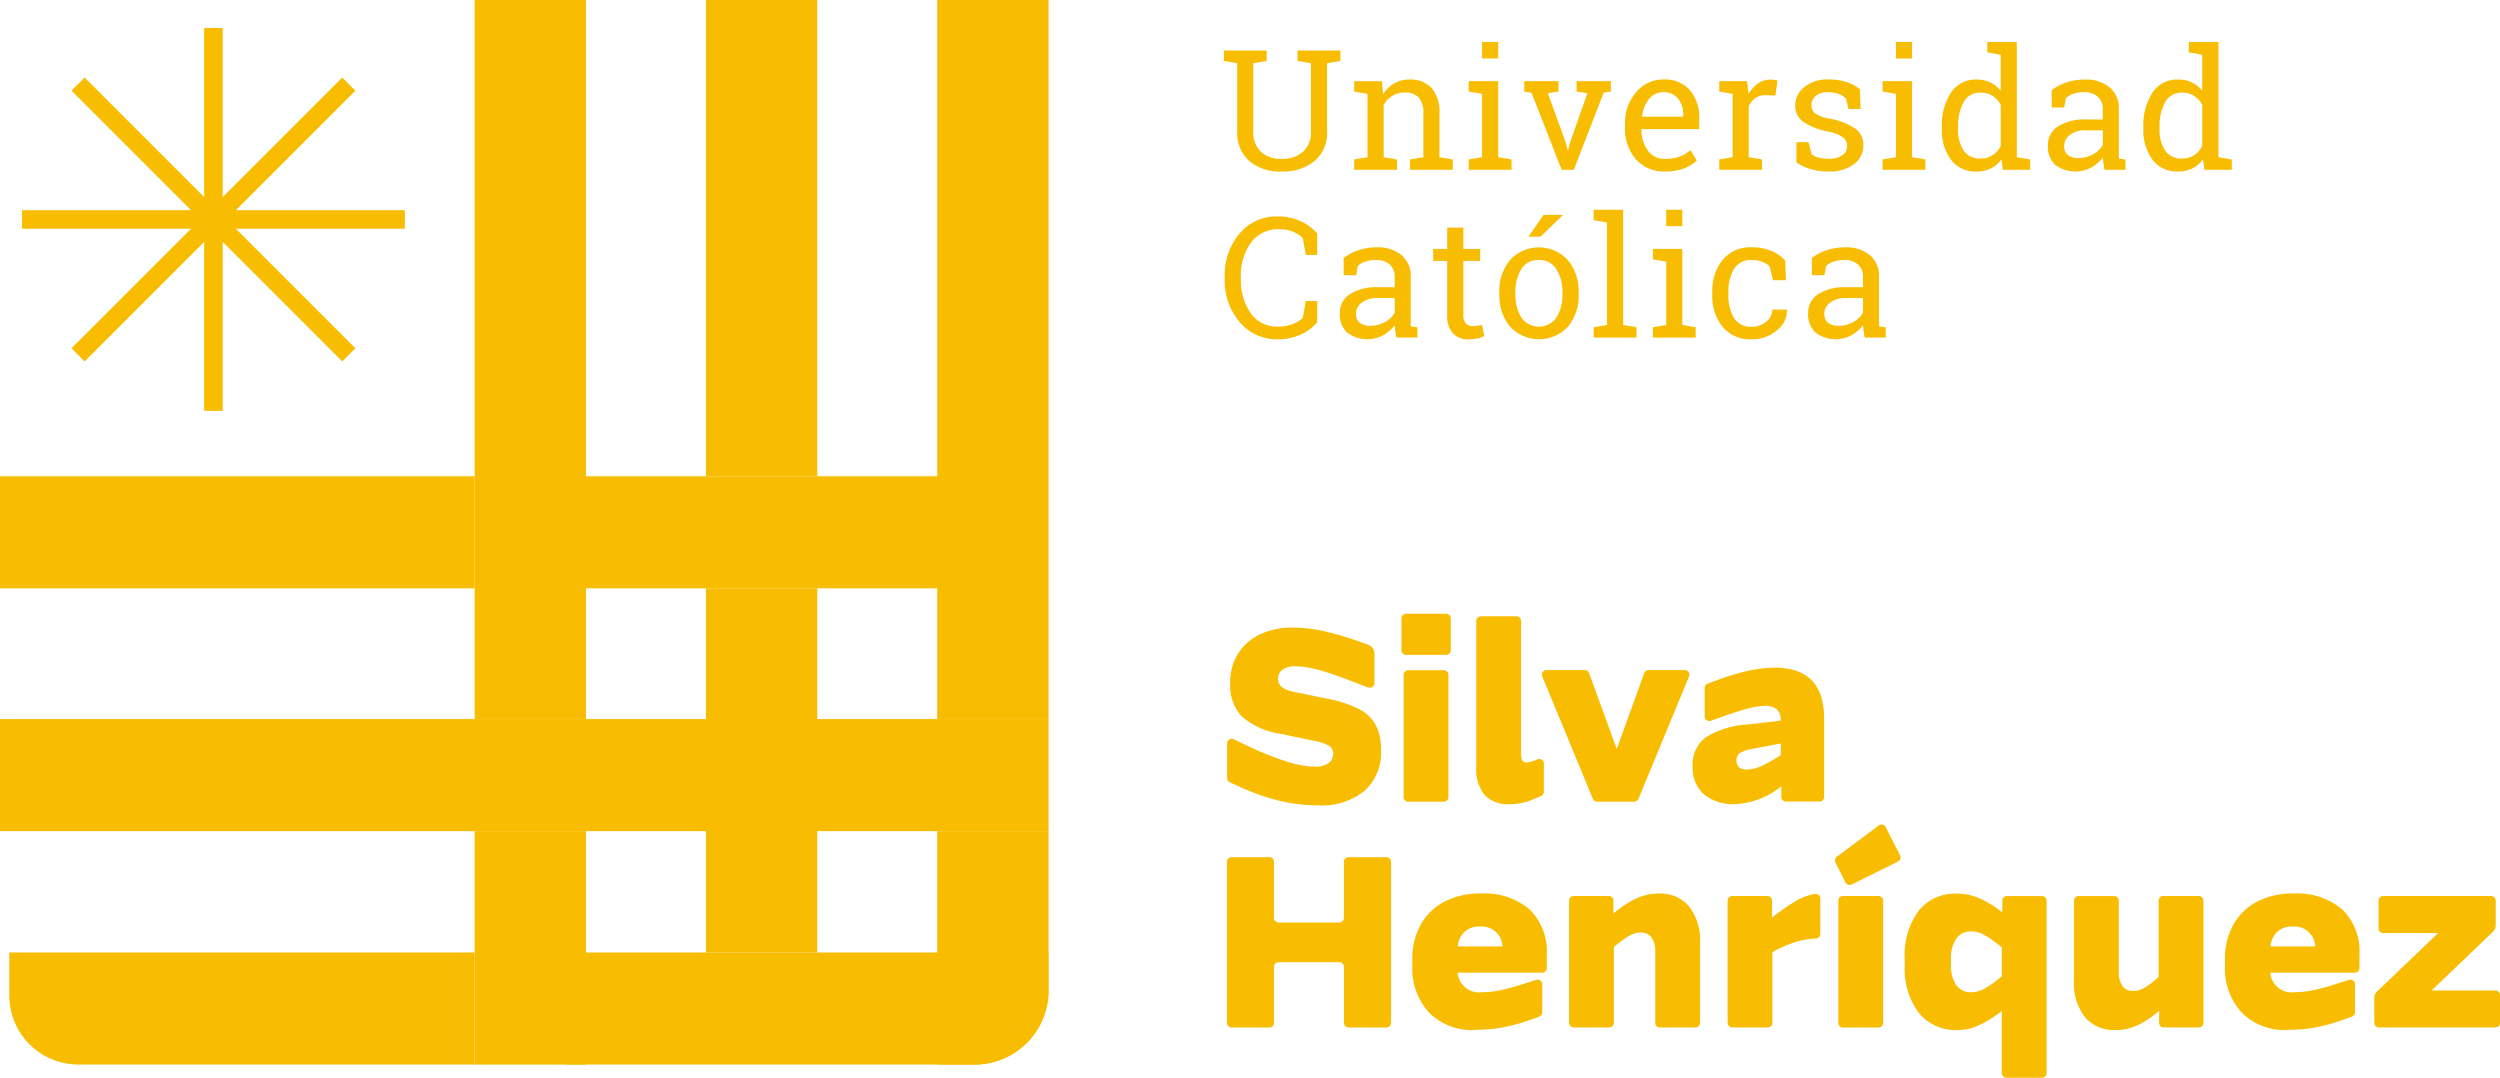 <svg xmlns="http://www.w3.org/2000/svg" xmlns:xlink="http://www.w3.org/1999/xlink" width="115.998" height="50" viewBox="0 0 115.998 50">
  <defs>
    <clipPath id="clip-path">
      <rect id="Rectángulo_666" data-name="Rectángulo 666" width="115.998" height="50" fill="#f8bd01"/>
    </clipPath>
  </defs>
  <g id="Grupo_803" data-name="Grupo 803" transform="translate(0 0)">
    <rect id="Rectángulo_654" data-name="Rectángulo 654" width="5.167" height="22.098" transform="translate(32.755 0)" fill="#f8bd01"/>
    <rect id="Rectángulo_655" data-name="Rectángulo 655" width="17.652" height="5.2" transform="translate(26.264 22.099)" fill="#f8bd01"/>
    <rect id="Rectángulo_656" data-name="Rectángulo 656" width="22.024" height="5.2" transform="translate(0 22.099)" fill="#f8bd01"/>
    <g id="Grupo_784" data-name="Grupo 784" transform="translate(0 0)">
      <g id="Grupo_783" data-name="Grupo 783" clip-path="url(#clip-path)">
        <path id="Trazado_1746" data-name="Trazado 1746" d="M53.529,54.177V52.4H31.14v5.2H50.1a3.437,3.437,0,0,0,3.427-3.427" transform="translate(-4.877 -8.207)" fill="#f8bd01"/>
        <path id="Trazado_1747" data-name="Trazado 1747" d="M22.1,57.6V52.4H.511V54.4A3.208,3.208,0,0,0,3.718,57.6Z" transform="translate(-0.08 -8.206)" fill="#f8bd01"/>
        <rect id="Rectángulo_657" data-name="Rectángulo 657" width="48.652" height="5.2" transform="translate(0.001 33.364)" fill="#f8bd01"/>
        <rect id="Rectángulo_658" data-name="Rectángulo 658" width="5.167" height="16.898" transform="translate(32.755 27.298)" fill="#f8bd01"/>
        <path id="Trazado_1748" data-name="Trazado 1748" d="M51.56,45.725V56.558H53.3a3.436,3.436,0,0,0,3.427-3.427V45.725Z" transform="translate(-8.075 -7.161)" fill="#f8bd01"/>
        <rect id="Rectángulo_659" data-name="Rectángulo 659" width="5.167" height="33.364" transform="translate(43.486)" fill="#f8bd01"/>
        <rect id="Rectángulo_660" data-name="Rectángulo 660" width="5.167" height="33.364" transform="translate(22.024)" fill="#f8bd01"/>
        <rect id="Rectángulo_661" data-name="Rectángulo 661" width="5.167" height="10.833" transform="translate(22.024 38.563)" fill="#f8bd01"/>
        <rect id="Rectángulo_662" data-name="Rectángulo 662" width="0.861" height="17.765" transform="translate(9.473 1.3)" fill="#f8bd01"/>
        <rect id="Rectángulo_663" data-name="Rectángulo 663" width="17.765" height="0.861" transform="translate(1.021 9.752)" fill="#f8bd01"/>
        <rect id="Rectángulo_664" data-name="Rectángulo 664" width="0.861" height="17.765" transform="translate(3.318 4.207) rotate(-45)" fill="#f8bd01"/>
        <rect id="Rectángulo_665" data-name="Rectángulo 665" width="17.765" height="0.861" transform="translate(3.318 16.16) rotate(-45)" fill="#f8bd01"/>
        <path id="Trazado_1749" data-name="Trazado 1749" d="M71.726,42.774a7.69,7.69,0,0,1-1.8-.215,10.4,10.4,0,0,1-1.905-.68l-.385-.175a.215.215,0,0,1-.127-.2V39.9a.215.215,0,0,1,.308-.194l.669.319a13.842,13.842,0,0,0,1.8.72,4.63,4.63,0,0,0,1.33.232.977.977,0,0,0,.593-.163.52.52,0,0,0,.221-.441.412.412,0,0,0-.186-.36,2.089,2.089,0,0,0-.7-.233l-1.557-.326a3.547,3.547,0,0,1-1.8-.807,2.112,2.112,0,0,1-.535-1.552,2.5,2.5,0,0,1,.36-1.354,2.426,2.426,0,0,1,1.011-.895,3.421,3.421,0,0,1,1.522-.32,6.714,6.714,0,0,1,1.452.163,15.19,15.19,0,0,1,1.72.512l.341.12a.428.428,0,0,1,.287.4v1.383a.214.214,0,0,1-.291.2l-.72-.272q-.72-.28-1.2-.43a7.486,7.486,0,0,0-.819-.215,3.536,3.536,0,0,0-.65-.064.978.978,0,0,0-.581.151.487.487,0,0,0-.209.418.48.48,0,0,0,.162.384,1.232,1.232,0,0,0,.524.221l1.638.337a5.321,5.321,0,0,1,1.441.477,1.81,1.81,0,0,1,.773.75,2.5,2.5,0,0,1,.238,1.156,2.375,2.375,0,0,1-.767,1.882,3.149,3.149,0,0,1-2.15.674" transform="translate(-10.572 -5.406)" fill="#f8bd01"/>
        <path id="Trazado_1750" data-name="Trazado 1750" d="M77.1,35.457V33.981a.215.215,0,0,1,.215-.215h1.86a.215.215,0,0,1,.214.215v1.476a.215.215,0,0,1-.214.215h-1.86a.215.215,0,0,1-.215-.215m.1,6.81V36.6a.215.215,0,0,1,.215-.215h1.65a.215.215,0,0,1,.215.215v5.671a.215.215,0,0,1-.215.215h-1.65a.215.215,0,0,1-.215-.215" transform="translate(-12.074 -5.288)" fill="#f8bd01"/>
        <path id="Trazado_1751" data-name="Trazado 1751" d="M82.762,42.62a1.475,1.475,0,0,1-1.168-.43,2.009,2.009,0,0,1-.378-1.348V34.119a.215.215,0,0,1,.215-.215h1.651a.215.215,0,0,1,.215.215v6.223c0,.232.085.345.256.348a1.277,1.277,0,0,0,.5-.149.214.214,0,0,1,.3.2v1.3a.215.215,0,0,1-.127.2c-.178.078-.493.214-.612.251a2.911,2.911,0,0,1-.852.133" transform="translate(-12.719 -5.309)" fill="#f8bd01"/>
        <path id="Trazado_1752" data-name="Trazado 1752" d="M87.189,42.834l-2.344-5.671a.214.214,0,0,1,.2-.3h1.771a.214.214,0,0,1,.2.141L88.3,40.526l1.274-3.519a.214.214,0,0,1,.2-.142h1.678a.215.215,0,0,1,.2.3l-2.344,5.671a.217.217,0,0,1-.2.133H87.388a.215.215,0,0,1-.2-.133" transform="translate(-13.284 -5.773)" fill="#f8bd01"/>
        <path id="Trazado_1753" data-name="Trazado 1753" d="M95.085,43.061a2.11,2.11,0,0,1-1.447-.459,1.63,1.63,0,0,1-.517-1.284,1.584,1.584,0,0,1,.587-1.342,4.161,4.161,0,0,1,1.981-.61l1.522-.175a.718.718,0,0,0-.186-.529.839.839,0,0,0-.568-.157,3.03,3.03,0,0,0-.68.1c-.276.066-.668.188-1.18.366l-.632.224a.215.215,0,0,1-.286-.2V37.669a.216.216,0,0,1,.142-.2l.311-.111a11.462,11.462,0,0,1,1.564-.482,5.88,5.88,0,0,1,1.236-.145q2.29,0,2.289,2.371V42.73a.214.214,0,0,1-.215.214H97.449a.215.215,0,0,1-.215-.214v-.494a3.644,3.644,0,0,1-2.149.825m.07-2.033c0,.287.158.43.476.43a1.688,1.688,0,0,0,.656-.151,6.463,6.463,0,0,0,.924-.523v-.535l-1.29.244a1.619,1.619,0,0,0-.61.2.394.394,0,0,0-.156.337" transform="translate(-14.583 -5.752)" fill="#f8bd01"/>
        <path id="Trazado_1754" data-name="Trazado 1754" d="M67.5,54.846V47.374a.215.215,0,0,1,.215-.215h1.754a.215.215,0,0,1,.215.215v2.6a.215.215,0,0,0,.215.215h2.813a.215.215,0,0,0,.214-.215v-2.6a.215.215,0,0,1,.215-.215H74.9a.215.215,0,0,1,.215.215v7.472a.215.215,0,0,1-.215.215H73.144a.215.215,0,0,1-.215-.215v-2.6a.215.215,0,0,0-.214-.215H69.9a.215.215,0,0,0-.215.215v2.6a.215.215,0,0,1-.215.215H67.718a.215.215,0,0,1-.215-.215" transform="translate(-10.571 -7.385)" fill="#f8bd01"/>
        <path id="Trazado_1755" data-name="Trazado 1755" d="M80.592,55.49a2.8,2.8,0,0,1-2.115-.808,3.024,3.024,0,0,1-.778-2.19v-.279a3.214,3.214,0,0,1,.39-1.615,2.679,2.679,0,0,1,1.1-1.064,3.549,3.549,0,0,1,1.679-.378,3.221,3.221,0,0,1,2.271.738,2.736,2.736,0,0,1,.8,2.109v.611a.215.215,0,0,1-.215.214H79.8a.991.991,0,0,0,1.128.907,4.2,4.2,0,0,0,.837-.087,10.88,10.88,0,0,0,1.057-.285l.626-.2a.215.215,0,0,1,.281.2v1.308a.214.214,0,0,1-.144.2l-.518.182a8.248,8.248,0,0,1-1.226.326,7.176,7.176,0,0,1-1.249.1m.256-4.788a.953.953,0,0,0-1.034.918h2.068a.953.953,0,0,0-1.034-.918" transform="translate(-12.168 -7.698)" fill="#f8bd01"/>
        <path id="Trazado_1756" data-name="Trazado 1756" d="M86.324,55.158V49.487a.215.215,0,0,1,.214-.215h1.627a.215.215,0,0,1,.215.215v.6a4.732,4.732,0,0,1,1.074-.709,2.479,2.479,0,0,1,1.018-.221,1.762,1.762,0,0,1,1.423.6,2.569,2.569,0,0,1,.505,1.7v3.7a.215.215,0,0,1-.215.215h-1.65a.215.215,0,0,1-.215-.215v-3.33a1.015,1.015,0,0,0-.175-.633.579.579,0,0,0-.487-.227,1.1,1.1,0,0,0-.518.139,4.34,4.34,0,0,0-.668.477l-.07.058v3.515a.215.215,0,0,1-.214.215H86.538a.215.215,0,0,1-.214-.215" transform="translate(-13.519 -7.698)" fill="#f8bd01"/>
        <path id="Trazado_1757" data-name="Trazado 1757" d="M95.045,55.162V49.491a.215.215,0,0,1,.215-.215h1.627a.215.215,0,0,1,.215.215v.784l.325-.244a8.836,8.836,0,0,1,.762-.511,2.745,2.745,0,0,1,.593-.267,2.3,2.3,0,0,1,.313-.07.217.217,0,0,1,.25.214v1.636a.216.216,0,0,1-.207.214,4.239,4.239,0,0,0-.8.12,5.45,5.45,0,0,0-1.064.43l-.151.082v3.282a.215.215,0,0,1-.215.215H95.26a.215.215,0,0,1-.215-.215" transform="translate(-14.884 -7.702)" fill="#f8bd01"/>
        <path id="Trazado_1758" data-name="Trazado 1758" d="M103.3,45.474l.67,1.314a.215.215,0,0,1-.094.289l-2.148,1.063a.215.215,0,0,1-.289-.094l-.467-.924a.214.214,0,0,1,.094-.288l1.945-1.452a.215.215,0,0,1,.289.094m-2.194,9.089V48.893a.215.215,0,0,1,.215-.215h1.65a.215.215,0,0,1,.215.215v5.671a.215.215,0,0,1-.215.215h-1.65a.215.215,0,0,1-.215-.215" transform="translate(-15.809 -7.103)" fill="#f8bd01"/>
        <path id="Trazado_1759" data-name="Trazado 1759" d="M107.25,55.49a2.2,2.2,0,0,1-1.812-.8,3.426,3.426,0,0,1-.651-2.22v-.29a3.447,3.447,0,0,1,.645-2.219,2.15,2.15,0,0,1,1.772-.8,2.659,2.659,0,0,1,1.011.2,4.921,4.921,0,0,1,1.1.668v-.541a.215.215,0,0,1,.214-.214h1.627a.215.215,0,0,1,.215.214v8a.215.215,0,0,1-.215.215h-1.65a.215.215,0,0,1-.215-.215V54.607a5.336,5.336,0,0,1-1.11.686,2.4,2.4,0,0,1-.935.2m-.314-3.045a1.611,1.611,0,0,0,.244.953.81.81,0,0,0,.7.337,1.262,1.262,0,0,0,.569-.145,4.217,4.217,0,0,0,.72-.493l.128-.1V51.655l-.128-.1a4.231,4.231,0,0,0-.72-.494,1.273,1.273,0,0,0-.569-.145.811.811,0,0,0-.7.337,1.609,1.609,0,0,0-.244.953Z" transform="translate(-16.41 -7.698)" fill="#f8bd01"/>
        <path id="Trazado_1760" data-name="Trazado 1760" d="M116.029,55.511a1.755,1.755,0,0,1-1.424-.6,2.575,2.575,0,0,1-.505-1.7v-3.7a.215.215,0,0,1,.215-.215h1.65a.215.215,0,0,1,.215.215v3.329a1.016,1.016,0,0,0,.175.633.582.582,0,0,0,.488.227,1.032,1.032,0,0,0,.493-.128,3.378,3.378,0,0,0,.575-.418l.116-.1V49.509a.215.215,0,0,1,.215-.215h1.65a.215.215,0,0,1,.215.215v5.67a.215.215,0,0,1-.215.215h-1.627a.215.215,0,0,1-.215-.215v-.563a4.144,4.144,0,0,1-1.051.7,2.491,2.491,0,0,1-.971.2" transform="translate(-17.869 -7.72)" fill="#f8bd01"/>
        <path id="Trazado_1761" data-name="Trazado 1761" d="M125.3,55.49a2.8,2.8,0,0,1-2.115-.808,3.024,3.024,0,0,1-.778-2.19v-.279a3.214,3.214,0,0,1,.39-1.615,2.682,2.682,0,0,1,1.1-1.064,3.551,3.551,0,0,1,1.679-.378,3.221,3.221,0,0,1,2.272.738,2.736,2.736,0,0,1,.8,2.109v.611a.215.215,0,0,1-.215.214h-3.922a.99.99,0,0,0,1.127.907,4.2,4.2,0,0,0,.837-.087,10.823,10.823,0,0,0,1.058-.285l.626-.2a.215.215,0,0,1,.281.2v1.308a.214.214,0,0,1-.144.2l-.518.182a8.247,8.247,0,0,1-1.226.326,7.176,7.176,0,0,1-1.249.1m.256-4.788a.953.953,0,0,0-1.034.918h2.068a.953.953,0,0,0-1.034-.918" transform="translate(-19.17 -7.698)" fill="#f8bd01"/>
        <path id="Trazado_1762" data-name="Trazado 1762" d="M130.62,55.18V54.033a.431.431,0,0,1,.132-.31l2.831-2.709h-2.551a.215.215,0,0,1-.215-.214v-1.29a.215.215,0,0,1,.215-.215h5.009a.215.215,0,0,1,.214.215v1.135a.431.431,0,0,1-.132.311l-2.842,2.72h2.958a.215.215,0,0,1,.215.214v1.29a.215.215,0,0,1-.215.215h-5.4a.215.215,0,0,1-.215-.215" transform="translate(-20.456 -7.72)" fill="#f8bd01"/>
        <path id="Trazado_1763" data-name="Trazado 1763" d="M69.316,2.78v.482l-.62.107V6.531a1.221,1.221,0,0,0,.358.952A1.347,1.347,0,0,0,70,7.809a1.468,1.468,0,0,0,.993-.324,1.188,1.188,0,0,0,.376-.954V3.37l-.62-.107V2.78h1.988v.482l-.619.107V6.531a1.681,1.681,0,0,1-.588,1.381A2.335,2.335,0,0,1,70,8.394a2.213,2.213,0,0,1-1.482-.481,1.711,1.711,0,0,1-.567-1.381V3.37l-.619-.107V2.78h1.988Z" transform="translate(-10.544 -0.435)" fill="#f8bd01"/>
        <path id="Trazado_1764" data-name="Trazado 1764" d="M74.5,8.085l.62-.106V5.04l-.62-.106V4.452h1.289l.053.611a1.49,1.49,0,0,1,.515-.508,1.379,1.379,0,0,1,.705-.18,1.345,1.345,0,0,1,1.03.39,1.709,1.709,0,0,1,.364,1.2V7.979l.62.106v.479H77.091V8.085l.62-.106v-2a1.111,1.111,0,0,0-.215-.772.861.861,0,0,0-.656-.228,1.054,1.054,0,0,0-.571.155,1.137,1.137,0,0,0-.4.426V7.979l.619.106v.479H74.5Z" transform="translate(-11.668 -0.685)" fill="#f8bd01"/>
        <path id="Trazado_1765" data-name="Trazado 1765" d="M80.8,7.761l.62-.106V4.716L80.8,4.61V4.127h1.369V7.655l.62.106V8.24H80.8Zm1.369-4.687h-.749V2.31h.749Z" transform="translate(-12.654 -0.362)" fill="#f8bd01"/>
        <path id="Trazado_1766" data-name="Trazado 1766" d="M85.445,4.948l-.494.076L85.8,7.365l.068.3h.023l.073-.3.821-2.341-.5-.076V4.465h1.59v.482l-.338.057-1.38,3.573H85.59L84.195,5.005l-.338-.057V4.465h1.589Z" transform="translate(-13.132 -0.699)" fill="#f8bd01"/>
        <path id="Trazado_1767" data-name="Trazado 1767" d="M91.27,8.642A1.734,1.734,0,0,1,89.9,8.071,2.154,2.154,0,0,1,89.4,6.586V6.419a2.107,2.107,0,0,1,.523-1.462,1.61,1.61,0,0,1,1.237-.584,1.561,1.561,0,0,1,1.256.5,2,2,0,0,1,.428,1.338v.467H90.171L90.16,6.7a1.625,1.625,0,0,0,.3.975.957.957,0,0,0,.81.383,1.879,1.879,0,0,0,.667-.109,1.548,1.548,0,0,0,.5-.3l.293.487a1.788,1.788,0,0,1-.584.359,2.327,2.327,0,0,1-.872.146m-.114-3.679a.814.814,0,0,0-.643.317,1.506,1.506,0,0,0-.326.8l.007.019h1.9V6a1.147,1.147,0,0,0-.236-.737.838.838,0,0,0-.7-.3" transform="translate(-14 -0.685)" fill="#f8bd01"/>
        <path id="Trazado_1768" data-name="Trazado 1768" d="M94.584,4.933V4.451h1.289l.072.6a1.452,1.452,0,0,1,.432-.494,1,1,0,0,1,.587-.178,1.326,1.326,0,0,1,.18.013,1.084,1.084,0,0,1,.143.029l-.1.7-.426-.023a.86.86,0,0,0-.5.138.9.9,0,0,0-.311.39V7.978l.619.106v.479H94.584V8.084l.62-.106V5.04Z" transform="translate(-14.812 -0.685)" fill="#f8bd01"/>
        <path id="Trazado_1769" data-name="Trazado 1769" d="M101.8,5.743h-.563l-.121-.494a1,1,0,0,0-.344-.207,1.322,1.322,0,0,0-.47-.078.86.86,0,0,0-.593.175.547.547,0,0,0-.194.422.471.471,0,0,0,.171.384,1.773,1.773,0,0,0,.7.25,3,3,0,0,1,1.159.455.914.914,0,0,1,.38.769,1.064,1.064,0,0,1-.443.886,1.855,1.855,0,0,1-1.157.338,2.992,2.992,0,0,1-.84-.109,2.2,2.2,0,0,1-.665-.314l0-.939h.563l.14.552A.786.786,0,0,0,99.866,8a1.948,1.948,0,0,0,.455.053,1.054,1.054,0,0,0,.625-.162.5.5,0,0,0,.227-.423.511.511,0,0,0-.189-.407,1.764,1.764,0,0,0-.713-.277,3,3,0,0,1-1.128-.444.894.894,0,0,1-.38-.76,1.073,1.073,0,0,1,.428-.855,1.686,1.686,0,0,1,1.112-.353,2.7,2.7,0,0,1,.84.121,1.754,1.754,0,0,1,.62.338Z" transform="translate(-15.467 -0.685)" fill="#f8bd01"/>
        <path id="Trazado_1770" data-name="Trazado 1770" d="M103.568,7.761l.62-.106V4.716l-.62-.106V4.127h1.369V7.655l.619.106V8.24h-1.988Zm1.369-4.687h-.749V2.31h.749Z" transform="translate(-16.219 -0.362)" fill="#f8bd01"/>
        <path id="Trazado_1771" data-name="Trazado 1771" d="M109.6,7.75a1.332,1.332,0,0,1-.492.426,1.5,1.5,0,0,1-.676.144,1.409,1.409,0,0,1-1.177-.546,2.278,2.278,0,0,1-.423-1.435V6.26a2.751,2.751,0,0,1,.423-1.6,1.364,1.364,0,0,1,1.185-.608,1.465,1.465,0,0,1,.644.135,1.331,1.331,0,0,1,.477.39V2.9l-.62-.106V2.311h1.369V7.655l.62.107V8.24h-1.27Zm-2.018-1.41a1.751,1.751,0,0,0,.255,1,.884.884,0,0,0,.787.376,1,1,0,0,0,.563-.152,1.156,1.156,0,0,0,.376-.43V5.222a1.163,1.163,0,0,0-.376-.411.993.993,0,0,0-.555-.152.851.851,0,0,0-.792.444,2.294,2.294,0,0,0-.257,1.155Z" transform="translate(-16.731 -0.362)" fill="#f8bd01"/>
        <path id="Trazado_1772" data-name="Trazado 1772" d="M115.294,8.563c-.023-.111-.04-.212-.052-.3s-.022-.177-.027-.267a1.8,1.8,0,0,1-.541.462A1.555,1.555,0,0,1,113,8.33a1.154,1.154,0,0,1-.335-.884,1.024,1.024,0,0,1,.473-.9,2.314,2.314,0,0,1,1.3-.317h.772V5.747a.743.743,0,0,0-.228-.573.9.9,0,0,0-.635-.211,1.535,1.535,0,0,0-.5.073.945.945,0,0,0-.348.2l-.079.434h-.578v-.8a2.226,2.226,0,0,1,.681-.359,2.7,2.7,0,0,1,.866-.135,1.724,1.724,0,0,1,1.133.358,1.25,1.25,0,0,1,.434,1.022v1.98c0,.053,0,.105,0,.156s0,.1.009.152l.3.042v.479Zm-1.2-.547a1.323,1.323,0,0,0,.68-.179,1.1,1.1,0,0,0,.441-.429V6.731h-.8a1.14,1.14,0,0,0-.728.213.64.64,0,0,0-.268.517.513.513,0,0,0,.167.412.771.771,0,0,0,.506.143" transform="translate(-17.644 -0.685)" fill="#f8bd01"/>
        <path id="Trazado_1773" data-name="Trazado 1773" d="M120.686,7.75a1.332,1.332,0,0,1-.492.426,1.5,1.5,0,0,1-.676.144,1.409,1.409,0,0,1-1.177-.546,2.278,2.278,0,0,1-.423-1.435V6.26a2.751,2.751,0,0,1,.423-1.6,1.364,1.364,0,0,1,1.185-.608,1.465,1.465,0,0,1,.644.135,1.331,1.331,0,0,1,.477.39V2.9l-.62-.106V2.311H121.4V7.655l.62.107V8.24h-1.27Zm-2.018-1.41a1.751,1.751,0,0,0,.255,1,.884.884,0,0,0,.787.376,1,1,0,0,0,.563-.152,1.156,1.156,0,0,0,.376-.43V5.222a1.163,1.163,0,0,0-.376-.411.993.993,0,0,0-.555-.152.851.851,0,0,0-.792.444,2.294,2.294,0,0,0-.257,1.155Z" transform="translate(-18.467 -0.362)" fill="#f8bd01"/>
        <path id="Trazado_1774" data-name="Trazado 1774" d="M71.668,13.694h-.529L71,12.91a1.439,1.439,0,0,0-.449-.292,1.591,1.591,0,0,0-.635-.115,1.552,1.552,0,0,0-1.326.626,2.589,2.589,0,0,0-.464,1.586V14.8a2.654,2.654,0,0,0,.454,1.591,1.47,1.47,0,0,0,1.26.629,1.886,1.886,0,0,0,.685-.118A1.31,1.31,0,0,0,71,16.617l.14-.784h.529v.984a2.065,2.065,0,0,1-.719.55,2.441,2.441,0,0,1-1.11.241,2.238,2.238,0,0,1-1.771-.8,2.955,2.955,0,0,1-.692-2.007v-.08a2.988,2.988,0,0,1,.681-2.012,2.231,2.231,0,0,1,1.782-.8,2.4,2.4,0,0,1,1.11.245,2.115,2.115,0,0,1,.719.549Z" transform="translate(-10.552 -1.866)" fill="#f8bd01"/>
        <path id="Trazado_1775" data-name="Trazado 1775" d="M76.336,17.793c-.023-.111-.04-.211-.052-.3s-.022-.177-.027-.267a1.816,1.816,0,0,1-.541.462,1.555,1.555,0,0,1-1.671-.129,1.156,1.156,0,0,1-.335-.884,1.024,1.024,0,0,1,.473-.9,2.307,2.307,0,0,1,1.3-.317h.772v-.479a.742.742,0,0,0-.228-.572.9.9,0,0,0-.635-.211,1.56,1.56,0,0,0-.5.072.946.946,0,0,0-.348.2l-.079.433h-.578v-.8a2.226,2.226,0,0,1,.681-.359,2.679,2.679,0,0,1,.866-.135,1.719,1.719,0,0,1,1.133.358A1.248,1.248,0,0,1,77,14.985v1.98c0,.053,0,.105,0,.156s0,.1.009.152l.3.042v.478Zm-1.2-.547a1.331,1.331,0,0,0,.68-.179,1.1,1.1,0,0,0,.441-.43v-.676h-.8a1.14,1.14,0,0,0-.728.213.639.639,0,0,0-.268.517.513.513,0,0,0,.167.412.771.771,0,0,0,.506.143" transform="translate(-11.543 -2.131)" fill="#f8bd01"/>
        <path id="Trazado_1776" data-name="Trazado 1776" d="M80.247,12.519v.992h.779v.555h-.779v2.5a.557.557,0,0,0,.12.406.434.434,0,0,0,.318.118,1.7,1.7,0,0,0,.222-.017c.082-.012.152-.024.207-.036l.1.514a.949.949,0,0,1-.311.111,1.949,1.949,0,0,1-.411.044.967.967,0,0,1-.725-.276,1.193,1.193,0,0,1-.271-.864v-2.5h-.65v-.555h.65v-.992Z" transform="translate(-12.348 -1.96)" fill="#f8bd01"/>
        <path id="Trazado_1777" data-name="Trazado 1777" d="M82.482,15.42a2.265,2.265,0,0,1,.494-1.5,1.826,1.826,0,0,1,2.689,0,2.254,2.254,0,0,1,.5,1.505V15.5a2.257,2.257,0,0,1-.493,1.505,1.837,1.837,0,0,1-2.691,0,2.252,2.252,0,0,1-.494-1.5Zm.749.083a1.95,1.95,0,0,0,.275,1.08.992.992,0,0,0,1.629,0,1.943,1.943,0,0,0,.277-1.08V15.42a1.949,1.949,0,0,0-.277-1.076.913.913,0,0,0-.817-.429.9.9,0,0,0-.814.429,1.97,1.97,0,0,0-.273,1.076Zm1.307-3.683h.874l.008.023-1.023.988h-.559Z" transform="translate(-12.917 -1.851)" fill="#f8bd01"/>
        <path id="Trazado_1778" data-name="Trazado 1778" d="M87.675,12.023V11.54h1.368v5.345l.62.107v.478H87.675v-.478l.619-.107V12.13Z" transform="translate(-13.73 -1.807)" fill="#f8bd01"/>
        <path id="Trazado_1779" data-name="Trazado 1779" d="M90.934,16.991l.619-.106V13.946l-.619-.106v-.483H92.3v3.528l.62.106v.479H90.934ZM92.3,12.3h-.749V11.54H92.3Z" transform="translate(-14.241 -1.807)" fill="#f8bd01"/>
        <path id="Trazado_1780" data-name="Trazado 1780" d="M96.045,17.288a1.011,1.011,0,0,0,.656-.23.7.7,0,0,0,.283-.564h.672l.008.023a1.151,1.151,0,0,1-.473.944,1.727,1.727,0,0,1-1.146.413,1.66,1.66,0,0,1-1.37-.585,2.263,2.263,0,0,1-.474-1.472v-.159a2.252,2.252,0,0,1,.476-1.465,1.659,1.659,0,0,1,1.368-.588,2.3,2.3,0,0,1,.887.164,1.813,1.813,0,0,1,.653.449l.034.913h-.6l-.163-.647a.992.992,0,0,0-.342-.208,1.3,1.3,0,0,0-.471-.08.9.9,0,0,0-.842.423,2,2,0,0,0-.253,1.04v.159a2.033,2.033,0,0,0,.25,1.052.907.907,0,0,0,.844.42" transform="translate(-14.752 -2.13)" fill="#f8bd01"/>
        <path id="Trazado_1781" data-name="Trazado 1781" d="M102.1,17.793c-.023-.111-.04-.211-.052-.3s-.022-.177-.027-.267a1.816,1.816,0,0,1-.541.462,1.555,1.555,0,0,1-1.671-.129,1.156,1.156,0,0,1-.335-.884,1.024,1.024,0,0,1,.473-.9,2.307,2.307,0,0,1,1.3-.317h.772v-.479a.742.742,0,0,0-.228-.572.9.9,0,0,0-.635-.211,1.56,1.56,0,0,0-.5.072.946.946,0,0,0-.348.2l-.079.433H99.65v-.8a2.226,2.226,0,0,1,.681-.359,2.679,2.679,0,0,1,.866-.135,1.719,1.719,0,0,1,1.133.358,1.248,1.248,0,0,1,.434,1.022v1.98c0,.053,0,.105,0,.156s0,.1.009.152l.3.042v.478Zm-1.2-.547a1.331,1.331,0,0,0,.68-.179,1.1,1.1,0,0,0,.441-.43v-.676h-.8a1.14,1.14,0,0,0-.728.213.639.639,0,0,0-.268.517.513.513,0,0,0,.167.412.771.771,0,0,0,.506.143" transform="translate(-15.578 -2.131)" fill="#f8bd01"/>
      </g>
    </g>
  </g>
</svg>
